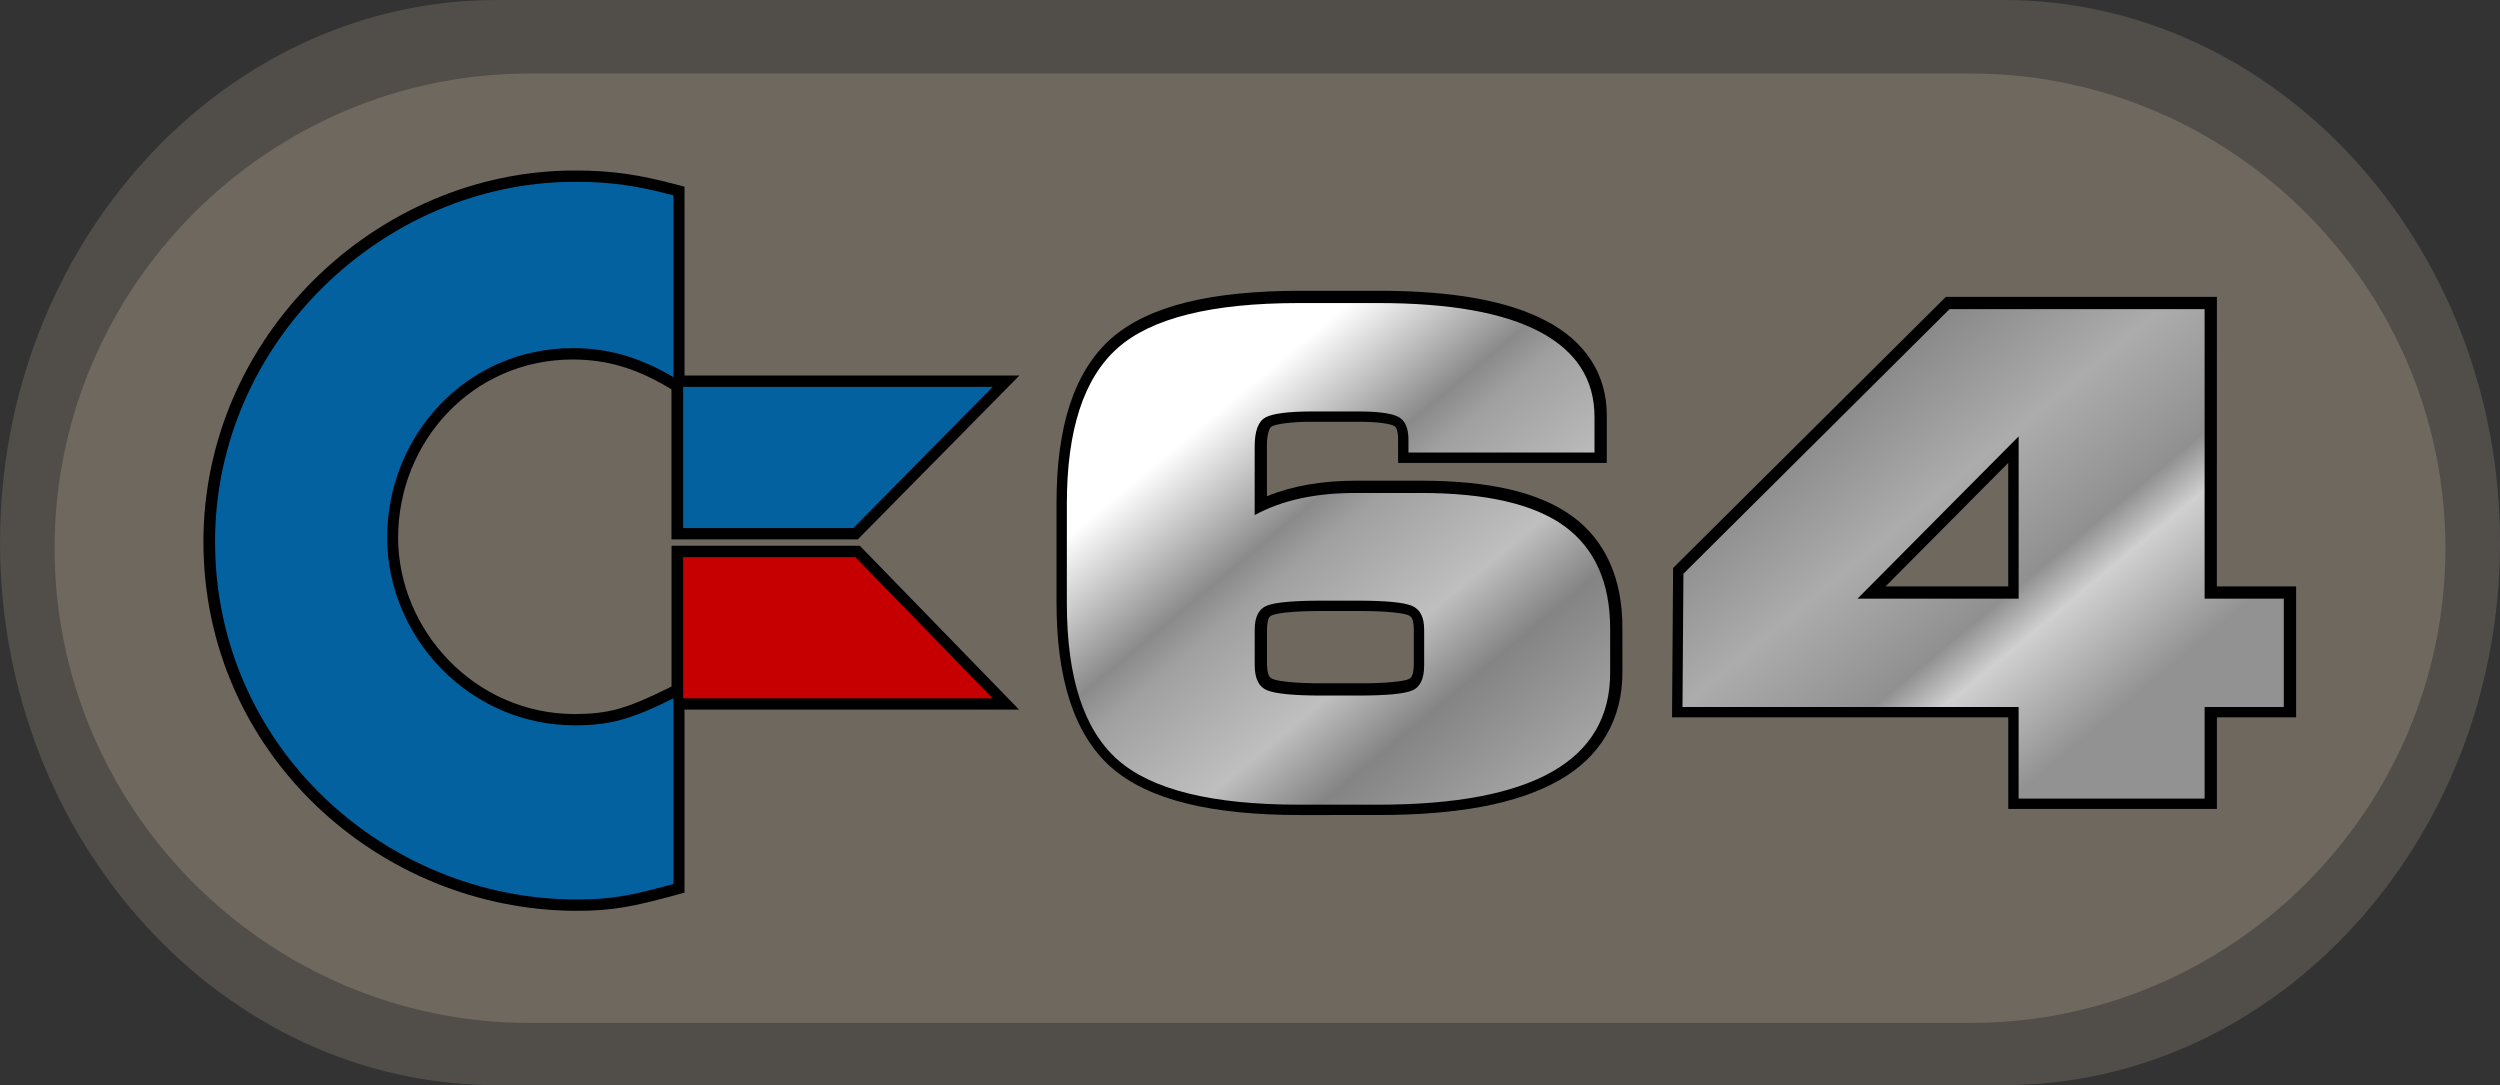 <?xml version="1.0" encoding="utf-8"?>
<!-- Generator: Adobe Illustrator 13.0.0, SVG Export Plug-In . SVG Version: 6.00 Build 14948)  -->
<svg version="1.2" baseProfile="tiny" xmlns="http://www.w3.org/2000/svg" xmlns:xlink="http://www.w3.org/1999/xlink" x="0px"
	 y="0px" width="110.5px" height="47.963px" viewBox="157.682 -16.521 110.5 47.963" xml:space="preserve">
<rect x="157.682" y="-16.521" width="110.5" height="47.963" fill="#333333" stroke="none"/>
<g id="Ebene_1" xmlns:svg="http://www.w3.org/2000/svg">
	<g>
		<path id="path5_1_" fill="#514D49" d="M179.621-16.521h66.623c12.066,0,21.939,10.791,21.939,23.981l0,0
			c0,13.191-9.873,23.982-21.939,23.982h-66.623c-12.066,0-21.938-10.791-21.938-23.982l0,0
			C157.682-5.729,167.554-16.521,179.621-16.521L179.621-16.521z"/>
		<path id="path5" fill="#6F685F" d="M181.076-13.271h63.711c11.541,0,20.982,9.441,20.982,20.981l0,0
			c0,11.541-9.441,20.982-20.982,20.982h-63.711c-11.541,0-20.981-9.441-20.981-20.982l0,0
			C160.094-3.829,169.535-13.271,181.076-13.271L181.076-13.271z"/>
		<g>
			<path d="M206.783,17.384c-1.651-1.479-2.403-3.939-2.403-7.279l0,0V5.7c0-3.32,0.752-5.77,2.403-7.248l0,0
				c1.665-1.469,4.445-2.114,8.353-2.121l0,0h3.499c3.22,0.002,5.676,0.425,7.4,1.339l0,0c1.725,0.9,2.682,2.375,2.666,4.19l0,0
				V3.94h-9.223v-0.5V2.876c-0.009-0.441-0.108-0.533-0.182-0.573l0,0c-0.125-0.079-0.697-0.187-1.556-0.181l0,0h-1.956
				c-1.072-0.013-1.782,0.121-1.889,0.206l0,0c-0.057,0.011-0.217,0.221-0.215,0.843l0,0v2.242c1.133-0.464,2.449-0.688,3.938-0.688
				l0,0h2.889c2.956,0.004,5.177,0.489,6.665,1.568l0,0c1.488,1.08,2.229,2.797,2.219,4.941l0,0l0.002,1.934v0.002
				c0.014,2.094-0.975,3.78-2.818,4.809l0,0c-1.836,1.039-4.476,1.521-7.941,1.523l0,0l-3.499,0.002
				C211.228,19.498,208.448,18.849,206.783,17.384L206.783,17.384z M246.447,19.235v-4.049h-14.861l0.047-6.602l12.057-11.984
				h11.979l-0.002,12.797h3.504v5.289v0.5h-3.502v4.049H246.447L246.447,19.235z M217.741,13.681
				c1.216,0.009,2.024-0.094,2.212-0.188l0,0c0.09-0.037,0.206-0.127,0.219-0.649l0,0v-1.577c-0.019-0.471-0.106-0.528-0.237-0.594
				l0,0c-0.207-0.096-1.004-0.193-2.193-0.187l0,0h-1.587c-1.196-0.007-1.998,0.083-2.233,0.181l0,0
				c-0.131,0.059-0.216,0.106-0.239,0.598l0,0v1.577c0.019,0.517,0.119,0.589,0.252,0.649l0,0c0.228,0.098,1.027,0.196,2.221,0.189
				l0,0H217.741L217.741,13.681z M241.025,9.397h5.422l-0.002-5.457L241.025,9.397L241.025,9.397z"/>
			<g>
				<linearGradient id="path17_1_" gradientUnits="userSpaceOnUse" x1="220.441" y1="-5.719" x2="243.128" y2="21.656">
					<stop  offset="0" style="stop-color:#FFFFFF"/>
					<stop  offset="0.162" style="stop-color:#8A8A8A"/>
					<stop  offset="0.208" style="stop-color:#A0A0A0"/>
					<stop  offset="0.36" style="stop-color:#BFBFBF"/>
					<stop  offset="0.457" style="stop-color:#848484"/>
					<stop  offset="0.65" style="stop-color:#ACACAC"/>
					<stop  offset="0.802" style="stop-color:#909090"/>
					<stop  offset="0.858" style="stop-color:#D0D0D0"/>
					<stop  offset="1" style="stop-color:#929292"/>
				</linearGradient>
				<path id="path17" fill="url(#path17_1_)" d="M228.851,13.214c0,3.889-3.418,5.832-10.258,5.832h-3.5
					c-3.854,0-6.525-0.666-8.018-1.992c-1.494-1.33-2.238-3.633-2.238-6.906V5.743c0-3.254,0.744-5.545,2.238-6.875
					c1.492-1.33,4.164-1.994,8.018-1.994h3.5c3.176,0,5.564,0.427,7.164,1.28c1.602,0.854,2.402,2.104,2.402,3.75v1.578h-8.223
					V2.917c0-0.516-0.148-0.854-0.447-1.013c-0.299-0.158-0.896-0.239-1.791-0.239h-1.955c-1.111,0-1.824,0.091-2.135,0.27
					c-0.314,0.178-0.469,0.604-0.469,1.279v3.033c1.191-0.653,2.672-0.979,4.438-0.979h2.889c2.904,0,5.027,0.491,6.371,1.472
					c1.342,0.982,2.014,2.496,2.014,4.539v1.934l0,0V13.214z M258.626,14.729h-3.5v4.049h-8.221v-4.049h-14.857l0.041-5.892
					l11.764-11.695h11.273V9.939h3.5V14.729L258.626,14.729L258.626,14.729z M246.906,9.939V2.769l-7.123,7.171H246.906
					L246.906,9.939z M220.63,12.886V11.31c0-0.559-0.184-0.909-0.551-1.058c-0.365-0.147-1.16-0.224-2.381-0.224h-1.586
					c-1.223,0-2.023,0.069-2.402,0.21c-0.381,0.137-0.57,0.493-0.57,1.069v1.576c0,0.598,0.189,0.969,0.57,1.115
					c0.379,0.148,1.18,0.225,2.402,0.225h1.586c1.248,0,2.049-0.074,2.402-0.225C220.453,13.854,220.63,13.481,220.63,12.886
					L220.63,12.886z"/>
			</g>
		</g>
		<g>
			<g>
				<path d="M195.475,7.601h0.211l7.037,7.242h-15.359l0,0V7.601H195.475"/>
				<path d="M201.543,0.079h1.195l-7.143,7.242h-8.234l0,0V0.079H201.543"/>
				<path d="M183.162,23.737c-8.729-0.017-16.485-6.963-16.489-16.318l0,0c0.008-9.095,7.656-16.398,16.403-16.404l0,0
					c1.657,0,2.845,0.182,4.487,0.617l0,0l0.375,0.097v8.423v0.874l-0.754-0.444c-1.402-0.819-2.658-1.21-4.196-1.214l0,0
					c-4.415,0.008-7.702,3.605-7.71,7.879l0,0c0.01,4.09,3.386,7.785,7.798,7.793l0,0c1.479-0.008,2.265-0.217,4.138-1.143l0,0
					l0.723-0.363v9.4l-0.367,0.099c-1.873,0.514-2.818,0.704-4.382,0.704l0,0C183.179,23.737,183.169,23.737,183.162,23.737
					L183.162,23.737z"/>
			</g>
			<g>
				<g>
					<polygon fill="#C60000" points="195.489,8.103 187.877,8.103 187.877,14.345 201.557,14.345 195.489,8.103 					"/>
				</g>
				<g>
					<polygon fill="#0461A0" points="201.557,0.579 187.877,0.579 187.877,6.82 195.401,6.82 201.557,0.579 					"/>
				</g>
				<g>
					<path fill="#0461A0" d="M187.45,0.151v-8.036c-1.625-0.428-2.738-0.6-4.358-0.6c-8.467,0-15.904,7.099-15.904,15.903
						c0,9.064,7.521,15.818,15.988,15.818c1.538,0,2.394-0.172,4.274-0.686v-8.207c-1.883,0.938-2.82,1.195-4.358,1.195
						c-4.703,0-8.297-3.932-8.297-8.293c0-4.529,3.506-8.379,8.209-8.379C184.629-1.132,185.997-0.704,187.45,0.151L187.45,0.151z"
						/>
				</g>
			</g>
		</g>
	</g>
</g>
<g id="Layer_2">
</g>
</svg>

